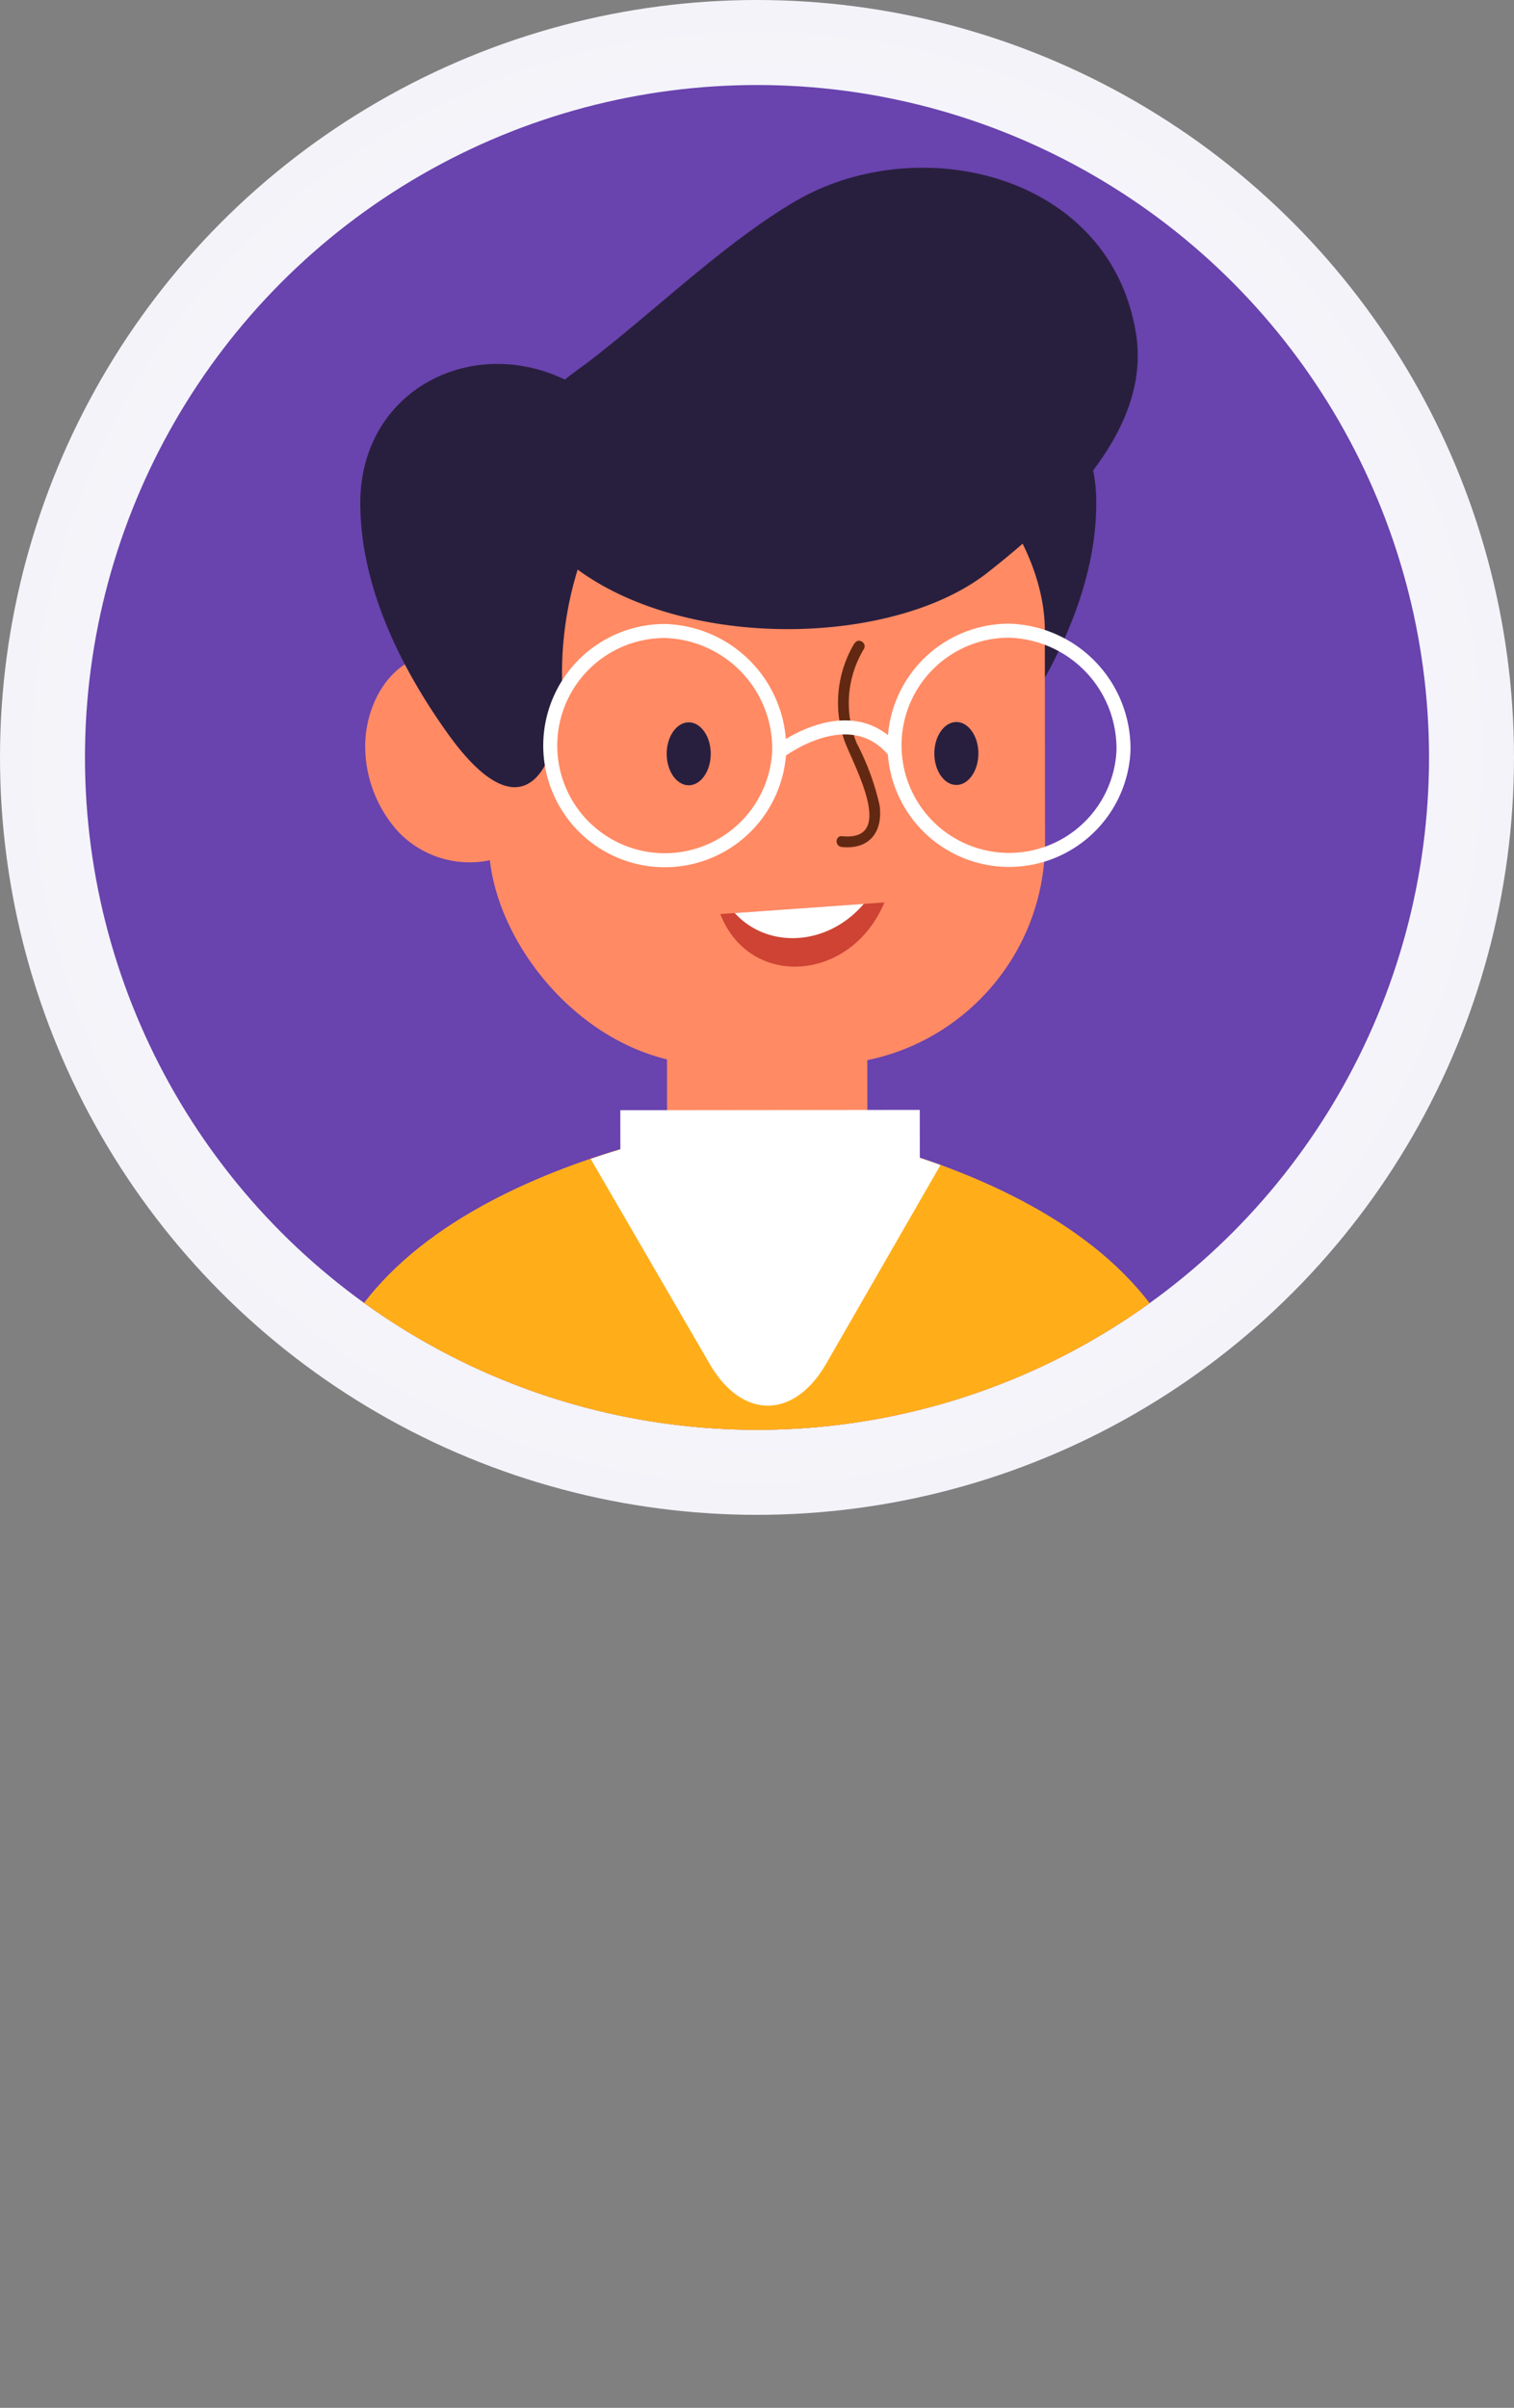 <svg xmlns="http://www.w3.org/2000/svg" xmlns:xlink="http://www.w3.org/1999/xlink" viewBox="0 0 96.22 152.94"><rect x="0" y="0" width="96.22" height="152.94" fill="#808080" stroke="none"/><defs><style>.cls-1,.cls-13{fill:none;}.cls-2{fill:url(#radial-gradient);}.cls-3{fill:#6943ae;}.cls-4{clip-path:url(#clip-path);}.cls-5{fill:#281f3e;}.cls-6{fill:#ff8a64;}.cls-7{fill:#632812;}.cls-8{fill:#ce4333;}.cls-9{clip-path:url(#clip-path-2);}.cls-10{fill:#fff;}.cls-11{fill:#ffae1a;}.cls-12{clip-path:url(#clip-path-3);}.cls-13{stroke:#fff;stroke-miterlimit:10;stroke-width:0.89px;}</style><radialGradient id="radial-gradient" cx="48.11" cy="48.11" r="48.11" gradientUnits="userSpaceOnUse"><stop offset="0" stop-color="#fff"/><stop offset="1" stop-color="#f3f3f9"/></radialGradient><clipPath id="clip-path"><circle class="cls-1" cx="48.11" cy="48.11" r="42.71"/></clipPath><clipPath id="clip-path-2"><path class="cls-1" d="M56.21,57.32c-2.14,5.1-8.58,5.5-10.43.74Z"/></clipPath><clipPath id="clip-path-3"><path class="cls-1" d="M76.2,91C75.08,75.46,52.11,71.66,48.33,71.14v-.06l-.27,0-.27,0v.07C44,71.67,21.06,75.52,20,91c-1.19,16.91.07,61.9.07,61.9l25.74,0h4.76l25.74,0S77.43,107.89,76.2,91Z"/></clipPath></defs><g id="레이어_2" data-name="레이어 2"><g id="_4" data-name="4"><circle class="cls-2" cx="48.11" cy="48.11" r="48.11"/><circle class="cls-3" cx="48.11" cy="48.11" r="42.71"/><g class="cls-4"><path class="cls-5" d="M56.33,24.25a4.37,4.37,0,0,0-1.72,1.55,4.66,4.66,0,0,0-2.62,3c-.9,3.26,3,4.52,3.77,6.86.88,2.57.23,4.46.26,7.12.07,5.81,3.39,10.66,8.35,3.53,2.91-4.2,5.36-9.34,5.3-14.55C69.59,24.63,62.38,21.09,56.33,24.25Z"/><rect class="cls-6" x="31.06" y="25.92" width="35.35" height="41.71" rx="14.14" transform="translate(-0.05 0.05) rotate(-0.06)"/><rect class="cls-6" x="42.4" y="59.74" width="12.73" height="22.62" transform="translate(-0.08 0.05) rotate(-0.06)"/><path class="cls-6" d="M35,48.88a4.29,4.29,0,0,0-.23-.63,4.61,4.61,0,0,0,.23-3,4.89,4.89,0,0,0-2.09-2.7,6.28,6.28,0,0,0-6.75-.6c-2,1-3,3.47-2.95,5.6a8.11,8.11,0,0,0,2.11,5.29,6.27,6.27,0,0,0,6.52,1.61A4.6,4.6,0,0,0,35,48.88Z"/><path class="cls-7" d="M54.32,40.83a7.35,7.35,0,0,0-.7,6.08c.44,1.4,3.52,6.59-.13,6.2-.43,0-.43.64,0,.69,1.75.18,2.64-.94,2.41-2.65a16.1,16.1,0,0,0-1.45-3.94,6.66,6.66,0,0,1,.46-6c.2-.39-.39-.73-.59-.34Z"/><path class="cls-5" d="M33.92,25.88a4.79,4.79,0,0,0-1,5.73c4.27,9.63,22.52,10.54,29.87,4.74,4.46-3.52,10.4-8.92,9.41-15.14C70.57,11,58.34,8.19,50.5,12.81c-4.6,2.71-9.06,7.12-13.36,10.37A24.43,24.43,0,0,0,33.92,25.88Z"/><path class="cls-5" d="M36.22,24.27A4.33,4.33,0,0,1,38,25.82a4.68,4.68,0,0,1,2.63,3c.9,3.26-3,4.53-3.76,6.87a22.31,22.31,0,0,0-1.15,7.43c-.06,5.82-2.46,10.36-7.43,3.24C25.31,42.14,22.85,37,22.9,31.8,23,24.68,30.17,21.12,36.22,24.27Z"/><path class="cls-8" d="M56.21,57.32c-2.14,5.1-8.58,5.5-10.43.74Z"/><g class="cls-9"><path class="cls-10" d="M56.05,55.51c-2.13,5.1-8.57,5.5-10.42.74Z"/></g><path class="cls-6" d="M76.2,91C75.08,75.46,52.11,71.66,48.33,71.14v-.06l-.27,0-.27,0v.07C44,71.67,21.06,75.52,20,91c-1.19,16.91.07,61.9.07,61.9l25.74,0h4.76l25.74,0S77.43,107.89,76.2,91Z"/><path class="cls-11" d="M76.2,91C75.08,75.46,52.11,71.66,48.33,71.14v-.06l-.27,0-.27,0v.07C44,71.67,21.06,75.52,20,91c-1.19,16.91.07,61.9.07,61.9l25.74,0h4.76l25.74,0S77.43,107.89,76.2,91Z"/><g class="cls-12"><path class="cls-10" d="M52.5,86.63,59.77,74a59.34,59.34,0,0,0-11.44-2.86v-.06l-.27,0-.27,0v.07a58,58,0,0,0-10.25,2.46l7.55,13C47.14,90.17,50.45,90.17,52.5,86.63Z"/></g><rect class="cls-10" x="39.43" y="70.51" width="19.03" height="3.85" transform="translate(-0.08 0.05) rotate(-0.06)"/><path class="cls-5" d="M42.37,47.88c0,1.1.63,2,1.4,2s1.4-.9,1.4-2-.63-2-1.4-2S42.37,46.78,42.37,47.88Z"/><path class="cls-5" d="M59.38,47.86c0,1.1.63,2,1.4,2s1.4-.9,1.4-2-.63-2-1.4-2S59.38,46.76,59.38,47.86Z"/><path class="cls-13" d="M49.52,47.75a7.28,7.28,0,1,1-7.28-7.67A7.48,7.48,0,0,1,49.52,47.75Z"/><path class="cls-13" d="M71.4,47.73a7.28,7.28,0,1,1-7.28-7.67A7.49,7.49,0,0,1,71.4,47.73Z"/><path class="cls-13" d="M49.52,47.75s4.52-3.48,7.34,0"/></g></g></g></svg>